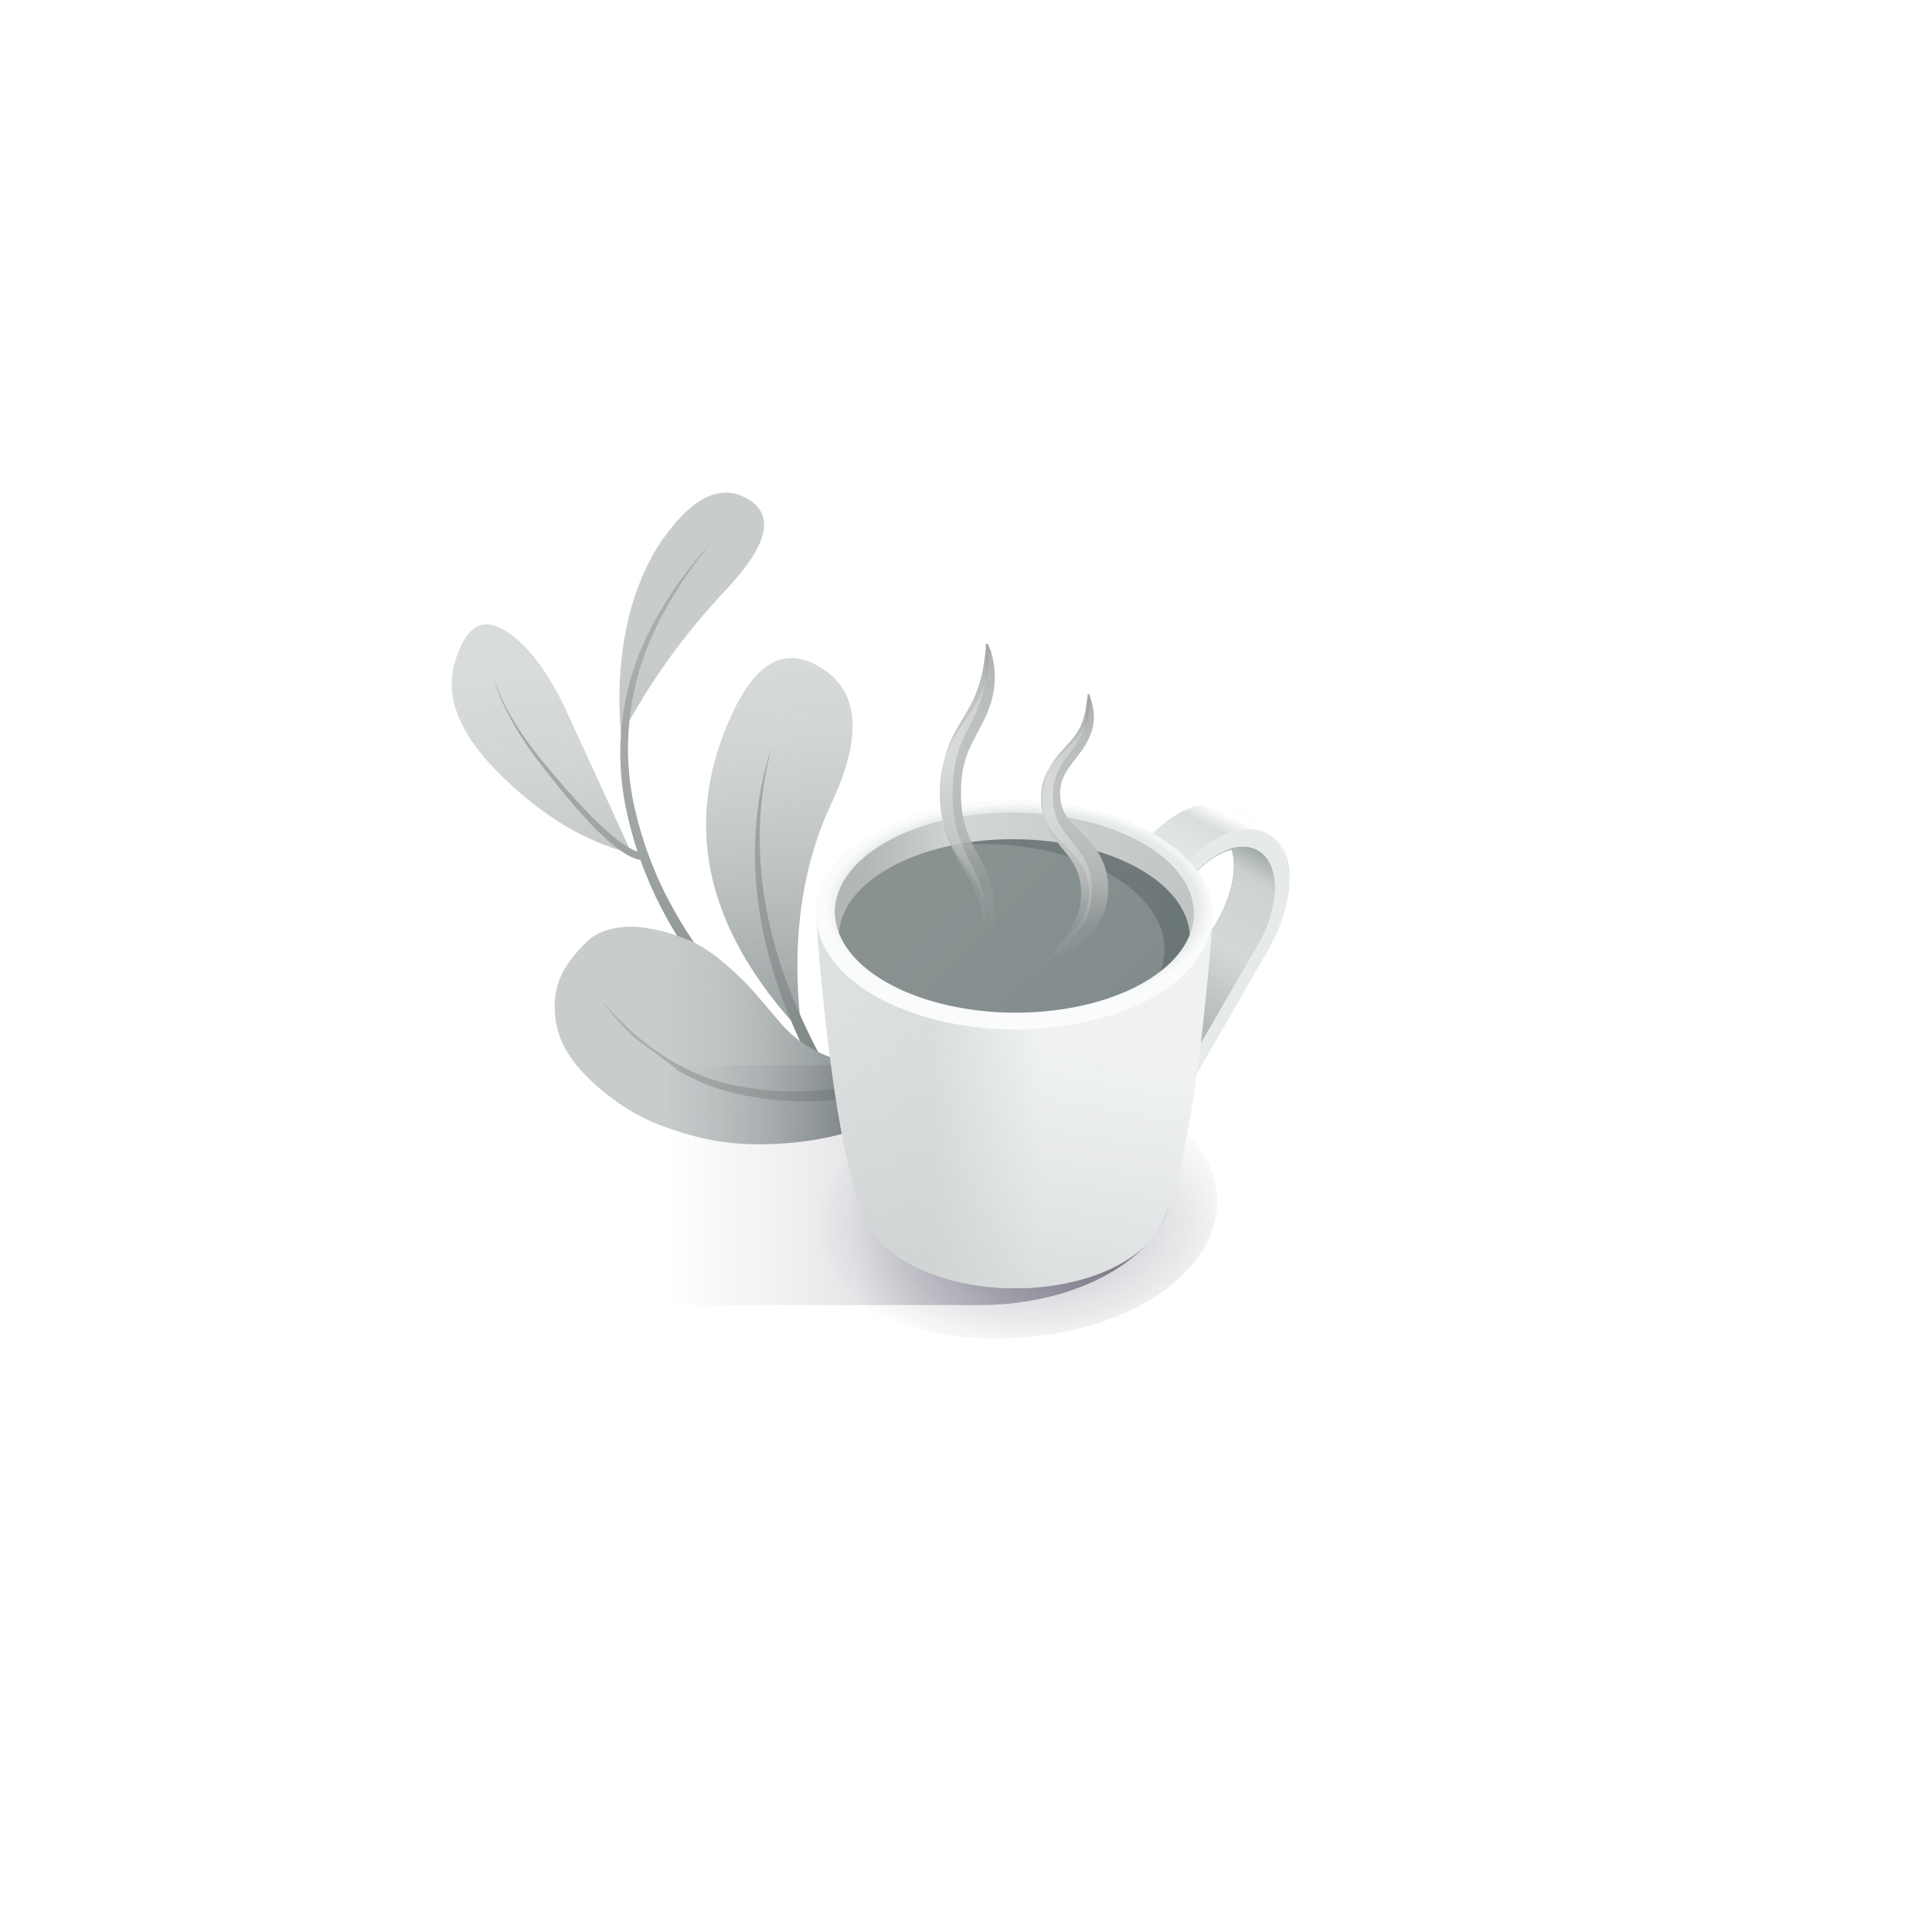 <svg xmlns="http://www.w3.org/2000/svg" xmlns:xlink="http://www.w3.org/1999/xlink" viewBox="0 0 2500 2500"><defs><style>.cls-1{fill:#d9dddc;}.cls-2{fill:#c6cbcb;}.cls-3{fill:#a4a9a8;}.cls-4{fill:url(#Nueva_muestra_de_degradado_73);}.cls-5{fill:url(#Nueva_muestra_de_degradado_73-2);}.cls-6{fill:url(#Degradado_sin_nombre_6);}.cls-7{filter:url(#AI_DesenfoqueGaussiano_4);}.cls-8{fill:url(#linear-gradient);}.cls-9{isolation:isolate;}.cls-10{fill:#e6eae9;}.cls-11{fill:url(#Degradado_sin_nombre_13);}.cls-12{fill:url(#Degradado_sin_nombre_12);}.cls-13{fill:url(#Nueva_muestra_de_degradado_72);}.cls-14{fill:url(#Degradado_sin_nombre_11);}.cls-15{fill:url(#Nueva_muestra_de_degradado_71);}.cls-16{fill:url(#Degradado_sin_nombre_10);}.cls-17{fill:none;}.cls-18{fill:url(#Degradado_sin_nombre_8);}.cls-19{fill:#899191;}.cls-20{fill:url(#Degradado_sin_nombre_2);}.cls-21{fill:url(#linear-gradient-2);}.cls-22{fill:url(#linear-gradient-3);}.cls-23{fill:url(#linear-gradient-4);}.cls-24,.cls-27{opacity:0.49;}.cls-24{fill:url(#linear-gradient-5);}.cls-25{fill:url(#linear-gradient-6);}.cls-26{fill:url(#linear-gradient-7);}.cls-27{fill:url(#linear-gradient-8);}</style><linearGradient id="Nueva_muestra_de_degradado_73" x1="937.1" y1="846.09" x2="1000.71" y2="1421.2" gradientUnits="userSpaceOnUse"><stop offset="0" stop-color="#d9dddc" stop-opacity="0.1"/><stop offset="0.02" stop-color="#c9cdcc" stop-opacity="0.1"/><stop offset="0.15" stop-color="#a4a9a8" stop-opacity="0.1"/><stop offset="0.86" stop-color="#6c7576" stop-opacity="0.6"/></linearGradient><linearGradient id="Nueva_muestra_de_degradado_73-2" x1="864.13" y1="1338.53" x2="1126.51" y2="1349.14" xlink:href="#Nueva_muestra_de_degradado_73"/><radialGradient id="Degradado_sin_nombre_6" cx="-14781.91" cy="-2597.27" r="45.1" gradientTransform="matrix(-4.47, 2.73, 4.39, 2.78, -53333.79, 49158.95)" gradientUnits="userSpaceOnUse"><stop offset="0" stop-color="#0f0b26" stop-opacity="0.3"/><stop offset="1" stop-color="#0f0b26" stop-opacity="0"/></radialGradient><filter id="AI_DesenfoqueGaussiano_4" name="AI_DesenfoqueGaussiano_4"><feGaussianBlur stdDeviation="4"/></filter><linearGradient id="linear-gradient" x1="-7098.47" y1="-6911.68" x2="-6915.92" y2="-6911.68" gradientTransform="matrix(-6.29, 0, 0, 6.78, -43151.92, 48369.96)" gradientUnits="userSpaceOnUse"><stop offset="0" stop-color="#0f0b26" stop-opacity="0.5"/><stop offset="0.34" stop-color="#0f0b26" stop-opacity="0.1"/><stop offset="0.55" stop-color="#0f0b26" stop-opacity="0"/></linearGradient><linearGradient id="Degradado_sin_nombre_13" x1="1624.5" y1="1011.22" x2="1451.61" y2="1359.18" gradientUnits="userSpaceOnUse"><stop offset="0" stop-color="#f5f6f6"/><stop offset="0.05" stop-color="#fbfcfc"/><stop offset="0.14" stop-color="#fff"/><stop offset="0.2" stop-color="#d9dddc"/><stop offset="0.37" stop-color="#e6eae9"/><stop offset="0.57" stop-color="#e6eae9"/><stop offset="0.99" stop-color="#e6eae9"/></linearGradient><linearGradient id="Degradado_sin_nombre_12" x1="1609.65" y1="1093.2" x2="1515.25" y2="1300.45" gradientUnits="userSpaceOnUse"><stop offset="0" stop-color="#011f23" stop-opacity="0.3"/><stop offset="0.21" stop-color="#011f23" stop-opacity="0.1"/><stop offset="0.77" stop-color="#011f23" stop-opacity="0.2"/></linearGradient><linearGradient id="Nueva_muestra_de_degradado_72" x1="1656.85" y1="1061.27" x2="1511.45" y2="1300.68" gradientUnits="userSpaceOnUse"><stop offset="0.12" stop-color="#d9dddc" stop-opacity="0.3"/><stop offset="0.29" stop-color="#e6eae9" stop-opacity="0.7"/><stop offset="0.64" stop-color="#e6eae9" stop-opacity="0.8"/><stop offset="0.99" stop-color="#e6eae9" stop-opacity="0.5"/></linearGradient><radialGradient id="Degradado_sin_nombre_11" cx="1310.76" cy="1175.37" r="257.15" gradientTransform="translate(8.09 539.26) scale(1 0.54)" gradientUnits="userSpaceOnUse"><stop offset="0.9" stop-color="#e6eae9"/><stop offset="0.93" stop-color="#f0f3f2"/><stop offset="0.97" stop-color="#fafbfc"/></radialGradient><linearGradient id="Nueva_muestra_de_degradado_71" x1="1545.45" y1="1429.11" x2="714.28" y2="1431.28" gradientUnits="userSpaceOnUse"><stop offset="0" stop-color="#fff" stop-opacity="0.4"/><stop offset="0.24" stop-color="#fff" stop-opacity="0.4"/><stop offset="0.41" stop-color="#c6cbcb" stop-opacity="0.4"/><stop offset="1" stop-color="#c6cbcb" stop-opacity="0"/></linearGradient><linearGradient id="Degradado_sin_nombre_10" x1="1233.19" y1="1699.1" x2="1295.4" y2="1335.96" gradientUnits="userSpaceOnUse"><stop offset="0.14" stop-color="#c6cbcb" stop-opacity="0.5"/><stop offset="0.5" stop-color="#c6cbcb" stop-opacity="0.26"/><stop offset="0.83" stop-color="#c6cbcb" stop-opacity="0.07"/><stop offset="1" stop-color="#c6cbcb" stop-opacity="0"/></linearGradient><linearGradient id="Degradado_sin_nombre_8" x1="1044.56" y1="1130.43" x2="1710.16" y2="1130.43" gradientUnits="userSpaceOnUse"><stop offset="0.12" stop-color="#d9dddc" stop-opacity="0.3"/><stop offset="0.29" stop-color="#e6eae9" stop-opacity="0.7"/><stop offset="0.64" stop-color="#e6eae9" stop-opacity="0.5"/><stop offset="0.99" stop-color="#e6eae9" stop-opacity="0.3"/></linearGradient><linearGradient id="Degradado_sin_nombre_2" x1="1254.94" y1="1140.08" x2="1501.26" y2="1395.07" gradientUnits="userSpaceOnUse"><stop offset="0" stop-color="#344c4f" stop-opacity="0"/><stop offset="1" stop-color="#344c4f" stop-opacity="0.1"/></linearGradient><linearGradient id="linear-gradient-2" x1="1280.07" y1="1153.4" x2="2175.74" y2="1270.23" gradientUnits="userSpaceOnUse"><stop offset="0.15" stop-color="#525e5f" stop-opacity="0.4"/><stop offset="1" stop-color="#525e5f"/></linearGradient><linearGradient id="linear-gradient-3" x1="1390.61" y1="903.02" x2="1390.61" y2="1221.19" gradientUnits="userSpaceOnUse"><stop offset="0.62" stop-color="#a4a9a8"/><stop offset="0.69" stop-color="#a3a8a7" stop-opacity="0.98"/><stop offset="0.75" stop-color="#9fa5a4" stop-opacity="0.91"/><stop offset="0.8" stop-color="#999f9e" stop-opacity="0.8"/><stop offset="0.86" stop-color="#909797" stop-opacity="0.65"/><stop offset="0.91" stop-color="#858c8d" stop-opacity="0.45"/><stop offset="0.96" stop-color="#788081" stop-opacity="0.21"/><stop offset="1" stop-color="#6c7576" stop-opacity="0"/></linearGradient><linearGradient id="linear-gradient-4" x1="1390.61" y1="1276.27" x2="1390.61" y2="910.24" gradientUnits="userSpaceOnUse"><stop offset="0.07" stop-color="#fff" stop-opacity="0"/><stop offset="0.62" stop-color="#fff" stop-opacity="0.3"/><stop offset="0.73" stop-color="#fff" stop-opacity="0.29"/><stop offset="0.84" stop-color="#fff" stop-opacity="0.24"/><stop offset="0.93" stop-color="#fff" stop-opacity="0.17"/><stop offset="1" stop-color="#fff" stop-opacity="0.1"/></linearGradient><linearGradient id="linear-gradient-5" x1="1380.73" y1="1276.27" x2="1380.73" y2="910.24" gradientUnits="userSpaceOnUse"><stop offset="0.1" stop-color="#fff" stop-opacity="0"/><stop offset="0.61" stop-color="#fff" stop-opacity="0.8"/><stop offset="0.67" stop-color="#fff" stop-opacity="0.79"/><stop offset="0.73" stop-color="#fff" stop-opacity="0.74"/><stop offset="0.79" stop-color="#fff" stop-opacity="0.67"/><stop offset="0.84" stop-color="#fff" stop-opacity="0.56"/><stop offset="0.9" stop-color="#fff" stop-opacity="0.43"/><stop offset="0.95" stop-color="#fff" stop-opacity="0.27"/><stop offset="1" stop-color="#fff" stop-opacity="0.1"/></linearGradient><linearGradient id="linear-gradient-6" x1="1251.77" y1="1209.22" x2="1251.77" y2="832.8" gradientUnits="userSpaceOnUse"><stop offset="0.11" stop-color="#6c7576" stop-opacity="0"/><stop offset="0.37" stop-color="#a4a9a8"/></linearGradient><linearGradient id="linear-gradient-7" x1="1251.77" y1="1209.22" x2="1251.77" y2="843.2" gradientUnits="userSpaceOnUse"><stop offset="0" stop-color="#fff" stop-opacity="0"/><stop offset="0.61" stop-color="#fff" stop-opacity="0.3"/><stop offset="0.72" stop-color="#fff" stop-opacity="0.29"/><stop offset="0.83" stop-color="#fff" stop-opacity="0.24"/><stop offset="0.93" stop-color="#fff" stop-opacity="0.17"/><stop offset="1" stop-color="#fff" stop-opacity="0.1"/></linearGradient><linearGradient id="linear-gradient-8" x1="1246.6" y1="1209.22" x2="1246.6" y2="843.2" gradientUnits="userSpaceOnUse"><stop offset="0" stop-color="#fff" stop-opacity="0"/><stop offset="0.61" stop-color="#fff" stop-opacity="0.8"/><stop offset="0.67" stop-color="#fff" stop-opacity="0.79"/><stop offset="0.73" stop-color="#fff" stop-opacity="0.74"/><stop offset="0.79" stop-color="#fff" stop-opacity="0.67"/><stop offset="0.84" stop-color="#fff" stop-opacity="0.56"/><stop offset="0.9" stop-color="#fff" stop-opacity="0.43"/><stop offset="0.95" stop-color="#fff" stop-opacity="0.27"/><stop offset="1" stop-color="#fff" stop-opacity="0.1"/></linearGradient></defs><g id="Plant"><g id="Plant15-2Color"><path class="cls-1" d="M1066.08,866.38q-68.94-46.68-116.74,53.14-102,213.06,87.95,416.23-21-169.53,38.41-296.12T1066.08,866.38Z"/><path class="cls-2" d="M803.53,952.93q53.7-102.76,135.86-189.76t27.23-118.08Q911.75,614,849.69,709.57,791.82,807.13,803.53,952.93Z"/><path class="cls-1" d="M653.28,815.79q-44.4-27.57-64.7,41.18t61.09,147.64q81.36,78.9,167.56,99.57Q768.8,998,733.21,920.73T653.28,815.79Z"/><path class="cls-3" d="M1239,1491.13l-8.17-4-8.08-4.19-16.17-8.38c-5.36-2.84-10.66-5.79-16-8.68s-10.68-5.75-15.9-8.82l-15.77-9c-2.65-1.48-5.23-3-7.82-4.61l-7.77-4.68c-10.44-6.14-20.57-12.73-30.78-19.19-2.57-1.6-5.06-3.3-7.56-5l-7.52-5c-5-3.37-10-6.69-14.93-10.23l-7.13-5.06c-2.2-7.39-6.48-13.64-10-20.32-2.33-4.11-4.48-8.3-6.7-12.45l-3.31-6.25-3.19-6.31q-12.77-25.22-23.64-51.27c-7.23-17.36-13.81-35-19.5-52.89s-10.55-36-14.53-54.41a506.77,506.77,0,0,1-8.84-55.62,471.18,471.18,0,0,1-2.51-56.37,457,457,0,0,1,4.2-56.46c1.26-9.39,2.89-18.73,4.74-28,.89-4.66,2-9.28,3-13.93s2.27-9.24,3.4-13.86c-1.38,4.55-2.82,9.1-4.16,13.68s-2.6,9.18-3.75,13.8c-2.28,9.26-4.36,18.56-6.07,27.94a458.57,458.57,0,0,0-6.88,56.75,476.36,476.36,0,0,0,.28,57.18,507.46,507.46,0,0,0,7,56.8c6.75,37.59,17.6,74.43,31.34,110.13,6.92,17.84,14.57,35.4,22.82,52.68l3.09,6.49,3.21,6.42c1.08,2.16,2.15,4.32,3.24,6.47-17.49-13.47-34.57-27.44-50.78-42.29a661.44,661.44,0,0,1-95.43-106.29,543.64,543.64,0,0,1-37.07-60.61c-2.7-5.26-5.55-10.45-8-15.85l-3.76-8c-1.25-2.68-2.56-5.33-3.65-8.08l-6.83-16.35-6.16-16.6a507.91,507.91,0,0,1-18.57-68.23,359.91,359.91,0,0,1-5.75-70.23L813,953l.17-4.41.33-4.41.66-8.83,1-8.8.51-4.4c.18-1.46.44-2.92.65-4.38l1.36-8.76c.49-2.92,1.11-5.81,1.65-8.72s1.07-5.83,1.79-8.7a358.33,358.33,0,0,1,22.34-67.66l3.68-8.18c1.32-2.69,2.6-5.4,3.94-8.09,2.7-5.36,5.46-10.69,8.35-16,5.76-10.56,12-20.91,18.42-31.11s13.27-20.21,20.39-30,14.52-19.44,22.16-28.92a579.63,579.63,0,0,0-45.54,57.12q-10.42,15-19.7,30.71c-3.1,5.22-6.08,10.52-9,15.85-1.45,2.67-2.85,5.37-4.27,8.05l-4,8.19A344.5,344.5,0,0,0,813,889.89c-.81,2.92-1.4,5.89-2.06,8.85s-1.34,5.91-1.89,8.88l-1.57,9c-.25,1.49-.54,3-.76,4.47l-.6,4.5-1.21,9-.85,9-.43,4.52-.26,4.52-.5,9.06a353.29,353.29,0,0,0,.61,36.24l.3,4.53.16,2.26.24,2.25.95,9c.27,3,.79,6,1.21,9s.83,6,1.35,9a519.35,519.35,0,0,0,17.34,68,60.17,60.17,0,0,1-8.42-3.62,123.23,123.23,0,0,1-16.15-10.43A314.3,314.3,0,0,1,771,1062.05c-9.38-9.19-18.43-18.73-27.27-28.47s-17.49-19.67-26-29.72-16.93-20.18-25-30.52-15.67-21-22.73-32.05c-14.09-22-26-45.58-33.34-70.67,6.55,25.3,17.72,49.34,31.18,71.92,6.74,11.3,14.07,22.27,21.83,33s15.91,21,24.09,31.4,16.54,20.57,25.13,30.63,17.39,20,26.61,29.58a319.25,319.25,0,0,0,29.4,27.42,132.78,132.78,0,0,0,17,11.74,70.44,70.44,0,0,0,9.85,4.56,37.84,37.84,0,0,0,7,1.79l3,8.44,6.75,16.82c1.07,2.83,2.37,5.56,3.61,8.32l3.73,8.27c2.39,5.56,5.23,10.91,7.92,16.33a554.41,554.41,0,0,0,37.05,62.56,645.33,645.33,0,0,0,44.91,57.49L948,1304.45l12.68,13.2,3.18,3.29,3.27,3.2,6.56,6.39,6.56,6.39,6.74,6.2c17.86,16.68,36.74,32.29,56.07,47.31l14.6,11.15,14.89,10.77c4.92,3.65,10,7.07,15.06,10.54l7.59,5.19c2.53,1.73,5,3.49,7.64,5.13,10.3,6.66,20.52,13.44,31,19.77l7.84,4.83c2.61,1.61,5.22,3.22,7.89,4.75l15.91,9.29c5.28,3.13,10.69,6,16.06,9s10.74,6,16.15,8.88l16.33,8.57,8.16,4.29,8.25,4.12c43.93,22.13,88.93,42.23,134.67,60.53l7.35-16.8C1327.15,1532.36,1282.5,1512.75,1239,1491.13Z"/><path class="cls-4" d="M1239,1491.13l-8.17-4-8.08-4.19-16.17-8.38c-5.36-2.84-10.66-5.79-16-8.68s-10.68-5.75-15.9-8.82l-15.77-9c-2.65-1.48-5.23-3-7.82-4.61l-7.77-4.68c-10.44-6.14-20.57-12.73-30.78-19.19-2.57-1.6-5.06-3.3-7.56-5l-7.52-5c-5-3.37-10-6.69-14.93-10.23l-7.13-5.06c-2.2-7.39-6.48-13.64-10-20.32-2.33-4.11-4.48-8.3-6.7-12.45l-3.31-6.25-3.19-6.31q-9.2-18.17-17.43-36.79-14.24-154.78,41-272.47,59.38-126.53-9.62-173.25T949.34,919.52q-98.24,205.21,74.36,401.25,7.26,17.3,15.36,34.23l3.09,6.49,3.21,6.42c1.08,2.16,2.15,4.32,3.24,6.47-17.49-13.47-34.57-27.44-50.78-42.29a661.44,661.44,0,0,1-95.43-106.29,543.64,543.64,0,0,1-37.07-60.61c-2.7-5.26-5.55-10.45-8-15.85l-3.76-8c-1.25-2.68-2.56-5.33-3.65-8.08l-6.83-16.35-6.16-16.6a507.91,507.91,0,0,1-18.57-68.23,359.91,359.91,0,0,1-5.75-70.23L813,953l.17-4.41.33-4.41.66-8.83.28-2.43a849.56,849.56,0,0,1,125-169.73q82.14-87,27.23-118.08T849.69,709.57Q792,806.77,803.45,951.89l0,.72-.5,9.06a353.29,353.29,0,0,0,.61,36.24l.3,4.53.16,2.26.24,2.25.95,9c.27,3,.79,6,1.21,9s.83,6,1.35,9a519.35,519.35,0,0,0,17.34,68,60.17,60.17,0,0,1-8.42-3.62c-.94-.49-1.87-1-2.8-1.55q-46.29-101.43-80.64-176-35.52-77.31-79.93-104.94T588.58,857q-20.28,68.73,61.09,147.64,74.42,72.17,152.86,95.61c3,2.13,6.15,4.16,9.44,6a70.44,70.44,0,0,0,9.85,4.56,37.84,37.84,0,0,0,7,1.79l3,8.44,6.75,16.82c1.07,2.83,2.37,5.56,3.61,8.32l3.73,8.27c2.39,5.56,5.23,10.91,7.92,16.33a554.41,554.41,0,0,0,37.05,62.56,645.33,645.33,0,0,0,44.91,57.49L948,1304.45l12.68,13.2,3.18,3.29,3.27,3.2,6.56,6.39,6.56,6.39,6.74,6.2c17.86,16.68,36.74,32.29,56.07,47.31l14.6,11.15,14.89,10.77c4.92,3.65,10,7.07,15.06,10.54l7.59,5.19c2.53,1.73,5,3.49,7.64,5.13,10.3,6.66,20.52,13.44,31,19.77l7.84,4.83c2.61,1.61,5.22,3.22,7.89,4.75l15.91,9.29c5.28,3.13,10.69,6,16.06,9s10.74,6,16.15,8.88l16.33,8.57,8.16,4.29,8.25,4.12c43.93,22.13,88.93,42.23,134.67,60.53l7.35-16.8C1327.15,1532.36,1282.5,1512.75,1239,1491.13Z"/><path class="cls-2" d="M876.34,1210.9c-12.12-4.83-28.92-8.14-39.6-10-28-5-60.43.29-78.59,18.73-25.32,25.69-40.83,48.64-40.4,84.32.46,38,17.52,66.66,48.5,95.85,21.48,20.24,52.69,42.76,87.5,56,36.23,13.74,76.4,24.26,120.64,24.76,47.7.54,99.13-5.19,147-23.88,52.37-20.44,97.57-52.94,138.11-91.76-45.92,11.68-112,20.43-154.4,11.85s-72.25-27-93.47-51c-22.44-25.44-34.5-42.35-53.77-60.64s-31.85-29.35-51.58-41.1C895,1217.21,886.58,1215,876.34,1210.9Z"/><path id="Layer1_7_1_STROKES" data-name="Layer1 7 1 STROKES" class="cls-3" d="M779.17,1295.34c6.33,7.36,13.12,14.88,20.08,22s14.53,14.44,22.08,20.88a344.14,344.14,0,0,0,48.85,35.15,269.39,269.39,0,0,0,51.69,23.53c17.63,5.76,33.25,8.74,51.31,11.36a388.06,388.06,0,0,0,108.34.52c18.3-2.45,37.88-7.29,55.94-12.86,4.51-1.39,9.47-3.08,14.09-4.69s9.29-3.3,14.1-4.82c9.61-3,19.29-6.6,29.09-9.22,1.19,2.83,2.37,5.65,3.55,8.49a156.17,156.17,0,0,1-13.66,8c-4.64,2.47-9.39,4.94-14.16,7s-9.51,3.78-14.4,5.39-9.91,3.2-14.78,4.66c-19.48,5.87-38.52,9.36-58.91,12.17-3.82.53-10,1-14.22,1.38s-10.37.68-14.09.78c-9.91.27-19.22.4-28.54-.08a404.9,404.9,0,0,1-54.76-6.15c-18.12-3.41-34.65-7.44-52.19-13.88s-35.55-16-51.39-25.82c35.24,22.77-42-32.39-49.35-39.37-1.08-1-15.89-16-20.31-21.52S783.79,1302,779.17,1295.34Z"/><path class="cls-5" d="M1105.1,1376.69c-42.43-8.59-72.25-27-93.47-51-22.44-25.44-34.5-42.35-53.77-60.64s-31.85-29.35-51.58-41.1c-11.28-6.71-19.7-9-29.94-13-12.12-4.83-28.92-8.14-39.6-10-28-5-60.43.29-78.59,18.73-25.32,25.69-40.83,48.64-40.4,84.32.46,38,17.52,66.66,48.5,95.85,21.48,20.24,52.69,42.76,87.5,56,36.23,13.74,76.4,24.26,120.64,24.76,47.7.54,99.13-5.19,147-23.88,52.37-20.44,97.57-52.94,138.11-91.76C1213.58,1376.52,1147.53,1385.27,1105.1,1376.69Z"/></g></g><g id="CoffeeCup"><g id="Coffe_cup" data-name="Coffe cup"><ellipse class="cls-6" cx="1292.4" cy="1556.16" rx="282.64" ry="175.72" transform="translate(-11.42 9.56) rotate(-0.42)"/><g class="cls-7"><path class="cls-8" d="M367.65,1533.55c-.47,85.73,110.56,155.22,248,155.16l651.13.06a398.42,398.42,0,0,0,44-2.44c4.1-.45,8.15-1,12.14-1.58s8-1.19,11.93-1.93,7.83-1.41,11.72-2.26,7.67-1.64,11.4-2.6c7.09-1.7,14-3.68,20.76-5.77,2.2-.74,4.46-1.42,6.67-2.15,3.52-1.25,7-2.49,10.46-3.8s6.78-2.6,10.09-4c6.62-2.78,13-5.78,19.18-8.94,3.1-1.59,6.09-3.17,9.09-4.87s5.83-3.4,8.67-5.15,5.57-3.57,8.25-5.38,5.31-3.73,7.83-5.66a173.8,173.8,0,0,0,14.4-11.94c2.26-2,4.41-4.13,6.51-6.28s4.1-4.3,6-6.5c.94-1.08,1.89-2.21,2.78-3.29a129.37,129.37,0,0,0,9.36-12.73c1-1.53,1.94-3,2.89-4.58l2-3.57c1.32-2.43,2.53-4.86,3.68-7.3s2.16-4.92,3.1-7.47,1.79-5,2.53-7.58c.36-1.25.73-2.55,1-3.79.63-2.6,1.15-5.21,1.63-7.81a105.36,105.36,0,0,0,1.36-15.84c.42-85.74-110.61-155.23-248-155.23H617.26c-2.16,0-4.31.06-6.42.06q-12.84.25-25.27,1.19c-6.25.51-12.4,1.13-18.5,1.92s-12,1.7-18,2.72c-9.25,1.64-18.29,3.62-27.11,5.88-2.42.63-4.84,1.31-7.2,1.93-7.36,2.09-14.51,4.36-21.5,6.85q-5.19,1.86-10.24,3.9a270.11,270.11,0,0,0-42,21c-16.92,10.53-31.42,22.58-43,35.77-1.95,2.2-3.79,4.47-5.58,6.73s-3.41,4.53-5,6.85a116.52,116.52,0,0,0-10.19,17.94,104.28,104.28,0,0,0-7.57,22.75,93.87,93.87,0,0,0-2,15.73C367.7,1530.89,367.65,1532.19,367.65,1533.55Z"/></g><g id="asa"><g class="cls-9"><path class="cls-3" d="M1523.06,1161.59l-98,169.8-.53-.29,98-169.8Z"/><path class="cls-3" d="M1627.71,1100.57c-7.75-4.42-16.92-5.83-26.9-4.29l-.53-.3-.57-.32-5.77-3.35a32,32,0,0,1,5.74,4.16h0a32,32,0,0,0-5.74-4.16,27.73,27.73,0,0,1-5.43-4,9,9,0,0,1,.91,1.19c.27.4.61,1,.84,1.38a35.85,35.85,0,0,1,2.23,4.58c.26.73.6,1.6.9,2.44a82,82,0,0,0-18.34,8c-19.86,11.46-38.53,31.16-52.52,55.4l.53.29c2.78-4.82,5.56-9.17,8.75-13.69,4.08-5.78,7.47-9.87,9.68-12.44a140,140,0,0,1,21.37-20.33,106.7,106.7,0,0,1,11.22-7.49c1.88-1.08,3.76-2.08,5.59-3,3.14-1.53,5.46-2.42,5.56-2.45,1.23-.47,3.52-1.34,5.25-1.82,1-.28,2.27-.6,3.42-.88.68,2.61,1.49,6.08,1.92,8.72a80.36,80.36,0,0,1,.84,12,106.92,106.92,0,0,1-.81,12.85,128.59,128.59,0,0,1-2.5,13.81,146.86,146.86,0,0,1-4.2,14.44c-1.57,4.5-3.93,10.42-5.92,14.75-1,2.25-2.47,5.22-3.61,7.42s-2.82,5.17-4,7.39l.76.46-.76-.46-98,169.8c-2.78,4.82-5.56,9.17-8.75,13.69-4.28,6.08-7.66,10.06-9.67,12.43a148.08,148.08,0,0,1-10.41,11,131.14,131.14,0,0,1-11,9.35,107,107,0,0,1-11.23,7.49c-1.87,1.09-3.75,2.09-5.58,3-3.14,1.53-5.46,2.41-5.56,2.45-1.14.43-3.52,1.33-5.25,1.81-1,.29-2.29.61-3.44.89-.31-1-.62-2.14-.85-3-.4-1.52-.78-3.73-1-5.31,0-.27-.42-2.68-.65-5.9-.15-2-.23-4.15-.23-6.25a102.27,102.27,0,0,1,.84-13.4,125.16,125.16,0,0,1,2.59-14.08,143.89,143.89,0,0,1,4.28-14.46c1.12-3.19,3-8.17,5.91-14.57,1.13-2.45,2.33-4.88,3.55-7.24s1.26-2.42,3.93-7.18l-.53-.29c-14,24.23-21.67,50.19-21.61,73a81.53,81.53,0,0,0,2.17,19.09c-.63.12-1.34.23-1.91.32a29.72,29.72,0,0,1-8.8.17,19.17,19.17,0,0,1,2.49.91,36.73,36.73,0,0,1,3.55,1.78l.51.3,5.77,3.35.61.37c3.69,9.66,9.63,17,17.56,21.56,14.09,8,32.81,6.13,52.67-5.33s38.53-31.16,52.52-55.4l98-169.8C1657,1171.34,1656.81,1117.16,1627.71,1100.57Z"/><path class="cls-10" d="M1640.4,1078.59c36.14,20.57,36.33,88,.43,150.12l-98,169.8c-17.4,30.14-40.54,54.55-65.23,68.81s-47.9,16.6-65.41,6.63-27.19-31.08-27.28-59.45,9.45-60.55,26.85-90.68l98-169.8c17.4-30.14,40.55-54.56,65.24-68.82S1622.88,1068.61,1640.4,1078.59Zm-12.35,142.84c28.92-50.09,28.76-104.27-.34-120.86-14.09-8-32.81-6.13-52.66,5.33s-38.53,31.16-52.52,55.4l-98,169.8c-14,24.23-21.67,50.19-21.61,73s7.87,39.82,21.95,47.85,32.81,6.13,52.67-5.33,38.53-31.16,52.52-55.4l98-169.8"/><path class="cls-11" d="M1668.32,1127.47c-.32-2.92-.62-6.83-1.18-9.72a132.72,132.72,0,0,0-3.28-13.32,83.29,83.29,0,0,0-4-9.81,75.44,75.44,0,0,0-4.34-7.69,71.66,71.66,0,0,0-4.71-6.5c-.8-.94-1.82-2.24-2.66-3.14s-2-2.17-2.87-3.07-2-2-3-2.86c-1.51-1.37-3.55-3.17-5.13-4.45s-3.93-3-5.65-4.28-4.26-2.86-6.11-4.05c-1-.6-2.25-1.34-3.22-1.92.8.46,1.58.94,2.34,1.42-.76-.48-1.54-1-2.34-1.42l-5.77-3.35-.54-.32c-1.55-.86-3.62-2-5.21-2.8s-4.07-2-5.84-2.75c-2.62-1.18-6.83-2.78-9.17-3.52-1.77-.57-4.14-1.27-5.93-1.75-1.17-.32-2.74-.69-3.92-.92-1.87-.36-4.37-.8-6.26-1-1.66-.22-3.88-.39-5.54-.5a73.47,73.47,0,0,0-8,0c-1.24.1-2.9.18-4.14.34-2.16.28-5,.7-7.18,1.13-3.69.74-7.35,1.83-7.92,2-2.25.73-5.22,1.78-7.44,2.61-1.18.44-2.73,1.11-3.89,1.63s-2.72,1.21-3.86,1.79c-2.3,1.18-5.35,2.8-7.61,4.06-.38.21-4.88,2.85-7.66,4.77-2.25,1.55-5.22,3.67-7.42,5.29-1.13.83-2.59,2-3.68,2.88-5.85,4.71-10.66,9.34-10.7,9.39-2.09,2-4.84,4.79-6.87,6.88-1,1.06-2.36,2.53-3.35,3.63-1.24,1.37-5,5.56-9.67,11.55-1.89,2.42-4.33,5.72-6.1,8.23-.9,1.27-2.08,3-2.94,4.27s-2,3.06-2.86,4.36h0c-1.77,2.63-3.86,6.29-5.48,9-3,5.07-6.86,11.88-9.8,17s-6.86,11.88-9.8,17l-9.81,17c-3.24,4.91-6.86,11.88-9.8,17l-58.82,101.88a223.62,223.62,0,0,0-13.7,28c-.71,1.74-2.86,7-5.16,14.13-.45,1.41-1.05,3.29-1.46,4.71-.79,2.8-1.8,6.54-2.51,9.36,0,.07-1.62,6.57-2.76,14-.21,1.38-.49,3.23-.64,4.62-.3,2.71-.64,6.33-.85,9-.27,3.55-.28,8.85-.27,9.05,0,2.57.18,6,.32,8.57.08,1.28.26,3,.4,4.28s.35,3,.57,4.27c.41,2.32,1,5.4,1.51,7.69.74,3.32,2.2,7.64,2.44,8.31.74,2,1.83,4.71,2.7,6.69.58,1.31,1.47,3,2.12,4.26.48.93,1.17,2.13,1.72,3,.89,1.44,2.13,3.33,3.09,4.73.74,1.08,1.8,2.48,2.62,3.49,1.21,1.48,2.86,3.41,4.15,4.81.78.84,1.84,1.94,2.66,2.73,1.34,1.29,3.16,3,4.56,4.21s3.48,2.89,5,4.08c1.21.94,2.88,2.12,4.13,3,1.63,1.16,3.88,2.57,5.56,3.64.86.54,2,1.21,2.91,1.73h0l5.77,3.35.53.3c1.55.87,3.63,2,5.22,2.81s4.07,2,5.84,2.76c2.82,1.27,7.32,2.93,9.17,3.52s4.14,1.26,5.93,1.75c1.17.31,2.73.68,3.92.91,1.87.36,4.37.81,6.26,1.05,1.65.22,3.87.39,5.54.51a77.38,77.38,0,0,0,8,0c1.25-.09,2.91-.18,4.14-.34,2.16-.28,5-.7,7.18-1.13,3.7-.74,7.36-1.83,7.92-2,2.25-.73,5.23-1.78,7.44-2.61,1.19-.44,2.74-1.11,3.9-1.63s2.72-1.21,3.86-1.8c2.3-1.17,5.34-2.79,7.6-4,.19-.1,4.78-2.78,7.66-4.77,2.26-1.55,5.23-3.67,7.43-5.29,1.13-.83,2.59-2,3.68-2.88,5.85-4.71,10.66-9.34,10.7-9.39,2.09-2,4.83-4.79,6.87-6.88,1-1.06,2.36-2.53,3.35-3.63,1.24-1.37,5-5.56,9.67-11.54,1.89-2.43,4.33-5.72,6.1-8.24.9-1.27,2.07-3,2.94-4.26s2-3.07,2.86-4.37c1.76-2.62,3.86-6.28,5.47-9l-.13-.07-.3-.17.3.17.13.07,9.81-17,9.8-17,9.8-17,9.81-17,9.8-17,9.8-17,9.81-17,9.8-17,9.8-17,9.81-17h0c6.06-10.5,9.82-19,9.85-19.09,1.23-2.86,3-6.62,4.1-9.54s2.55-6.63,3.54-9.51,2.25-6.61,3-9.5,1.79-6.5,2.45-9.32,1.35-6.52,1.93-9.32,1.06-6.54,1.39-9.36c.61-5.09.89-11.94,1-17.06A72.51,72.51,0,0,0,1668.32,1127.47Zm-27.49,101.24h0l-98,169.8h0c-17.4,30.14-40.54,54.55-65.23,68.81s-47.9,16.6-65.41,6.63-27.19-31.08-27.28-59.45,9.45-60.55,26.85-90.68l98-169.8c17.4-30.14,40.55-54.56,65.24-68.82s47.89-16.59,65.41-6.61h0C1676.54,1099.16,1676.73,1166.55,1640.83,1228.71Z"/></g></g><path class="cls-12" d="M1649.64,1148.44c0-.71,0-1.41,0-2.11,0-1.29-.09-2.56-.17-3.82,0-.7-.1-1.39-.17-2.07-.23-2.6-.58-5.11-1-7.55-.11-.6-.24-1.21-.37-1.8a58.94,58.94,0,0,0-3.75-11.68c-.59-1.31-1.22-2.57-1.89-3.79l-.69-1.2c-.35-.58-.71-1.15-1.07-1.71-.74-1.12-1.53-2.21-2.36-3.24-.43-.53-.87-1-1.33-1.55s-1.07-1.17-1.64-1.73a35.8,35.8,0,0,0-7.42-5.62h0c-.46-.26-.93-.51-1.4-.75l-.45-.23-1-.47-.53-.23-.95-.41-.55-.21-1-.36-.55-.19-1-.32-.52-.16-1.08-.29-.47-.12c-.4-.1-.81-.19-1.21-.27l-.37-.08-1.43-.26-.17,0a43.2,43.2,0,0,0-8.72-.46h0c-.59,0-1.19.06-1.79.11h0c-.59,0-1.19.1-1.79.17h0c-.61.07-1.22.16-1.84.25a60.16,60.16,0,0,0-7.42,1.64c-.72.21-1.45.43-2.18.67l-.23.08c-.62.2-1.23.41-1.85.63l-.51.18-1.67.64-.49.19c-.7.28-1.39.57-2.09.87h0c-.72.32-1.44.64-2.16,1l-.52.25-1.61.79-.69.35c-.51.26-1,.52-1.52.8l-.65.34-2.14,1.2h0a117.17,117.17,0,0,0-14.62,10.08l-1.78,1.46a144.29,144.29,0,0,0-13.72,13.15c-.55.59-1.1,1.2-1.64,1.81a168.58,168.58,0,0,0-13,16.63q-1.42,2.06-2.79,4.17c-.6.92-1.19,1.84-1.77,2.78q-1.63,2.63-3.19,5.32l.53.29c2.78-4.82,5.56-9.17,8.75-13.69,4.08-5.78,7.47-9.87,9.68-12.44a140,140,0,0,1,21.37-20.33,106.7,106.7,0,0,1,11.22-7.49c1.88-1.08,3.76-2.08,5.59-3,3.14-1.53,5.46-2.42,5.56-2.45,1.23-.47,3.52-1.34,5.25-1.82,1-.28,2.27-.6,3.42-.88.68,2.61,1.49,6.08,1.92,8.72a80.36,80.36,0,0,1,.84,12,106.92,106.92,0,0,1-.81,12.85,128.59,128.59,0,0,1-2.5,13.81,146.86,146.86,0,0,1-4.2,14.44c-1.57,4.5-3.93,10.42-5.92,14.75-1,2.25-2.47,5.22-3.61,7.42s-2.82,5.17-4,7.39l.76.46-.76-.46-98,169.8c-2.78,4.82-5.56,9.17-8.75,13.69-4.28,6.08-7.66,10.06-9.67,12.43a148.08,148.08,0,0,1-10.41,11,131.14,131.14,0,0,1-11,9.35,107,107,0,0,1-11.23,7.49c-1.87,1.09-3.75,2.09-5.58,3-3.14,1.53-5.46,2.41-5.56,2.45-1.14.43-3.52,1.33-5.25,1.81-1,.29-2.29.61-3.44.89-.31-1-.62-2.14-.85-3-.4-1.52-.78-3.73-1-5.31,0-.27-.42-2.68-.65-5.9-.15-2-.23-4.15-.23-6.25a102.27,102.27,0,0,1,.84-13.4,125.16,125.16,0,0,1,2.59-14.08,143.89,143.89,0,0,1,4.28-14.46c1.12-3.19,3-8.17,5.91-14.57,1.13-2.45,2.33-4.88,3.55-7.24s1.26-2.42,3.93-7.18l-.53-.29c-14,24.23-21.67,50.19-21.61,73,0,.8,0,1.59,0,2.38,0,.23,0,.46,0,.69,0,.57,0,1.13.08,1.69,0,.24,0,.48,0,.73,0,.57.07,1.13.12,1.7,0,.19,0,.39,0,.59.06.71.13,1.41.2,2.11,0,0,0,.07,0,.11.18,1.57.4,3.1.66,4.6a.69.69,0,0,1,0,.13c.13.7.26,1.39.4,2.08a.85.85,0,0,1,0,.17c.15.71.31,1.42.48,2.11h0a58.79,58.79,0,0,0,2.22,7.2h0c.22.59.46,1.17.7,1.74,0,.11.1.22.14.33.19.44.39.88.59,1.31l.24.51.54,1.09c.09.19.19.37.29.56s.35.67.54,1l.31.57.57.94.33.55c.2.31.4.62.61.93l.33.5c.22.33.46.65.69,1l.29.4c.67.9,1.37,1.76,2.1,2.59.1.11.21.22.31.34.26.29.53.58.8.86l.42.42.74.73.47.43c.25.23.49.45.74.66s.33.29.5.43l.76.62.51.4.8.59.51.37.91.6.44.29q.67.44,1.38.84a36.81,36.81,0,0,0,4.09,2c.93.38,1.88.73,2.84,1s2,.58,3,.81a40.77,40.77,0,0,0,7.74,1c.54,0,1.07,0,1.61,0a49.91,49.91,0,0,0,8.32-.71,65.4,65.4,0,0,0,12.29-3.37,87.81,87.81,0,0,0,12.83-6.15c1.86-1.08,3.71-2.22,5.55-3.44q1.83-1.21,3.66-2.52,3.63-2.62,7.18-5.58l1.77-1.51A157.43,157.43,0,0,0,1519.8,1407l.84-1.16c.68-1,1.37-1.95,2-2.93,2.56-3.76,5-7.66,7.34-11.68q49-84.9,98-169.8a172.26,172.26,0,0,0,15.31-34.62c.15-.48.3-1,.44-1.43.34-1.11.65-2.2,1-3.3.12-.42.23-.84.34-1.26.31-1.15.6-2.29.88-3.43a135,135,0,0,0,2.66-14.05l.27-2.19A109.37,109.37,0,0,0,1649.64,1148.44Z"/><path class="cls-13" d="M1649.64,1148.44c0-.71,0-1.41,0-2.11,0-1.29-.09-2.56-.17-3.82,0-.7-.1-1.39-.17-2.07-.23-2.6-.58-5.11-1-7.55-.11-.6-.24-1.21-.37-1.8a58.94,58.94,0,0,0-3.75-11.68c-.59-1.31-1.22-2.57-1.89-3.79l-.69-1.2c-.35-.58-.71-1.15-1.07-1.71-.74-1.12-1.53-2.21-2.36-3.24-.43-.53-.87-1-1.33-1.55s-1.07-1.17-1.64-1.73a35.8,35.8,0,0,0-7.42-5.62h0c-.46-.26-.93-.51-1.4-.75l-.45-.23-1-.47-.53-.23-.95-.41-.55-.21-1-.36-.55-.19-1-.32-.52-.16-1.08-.29-.47-.12c-.4-.1-.81-.19-1.21-.27l-.37-.08-1.43-.26-.17,0a43.2,43.2,0,0,0-8.72-.46h0c-.59,0-1.19.06-1.79.11h0c-.59,0-1.19.1-1.79.17h0c-.61.07-1.22.16-1.84.25a60.16,60.16,0,0,0-7.42,1.64c-.72.21-1.45.43-2.18.67l-.23.08c-.62.2-1.23.41-1.85.63l-.51.18-1.67.64-.49.19c-.7.28-1.39.57-2.09.87h0c-.72.32-1.44.64-2.16,1l-.52.25-1.61.79-.69.35c-.51.26-1,.52-1.52.8l-.65.34-2.14,1.2h0a117.17,117.17,0,0,0-14.62,10.08l-1.78,1.46a144.29,144.29,0,0,0-13.72,13.15c-.55.59-1.1,1.2-1.64,1.81a168.58,168.58,0,0,0-13,16.63q-1.42,2.06-2.79,4.17c-.6.92-1.19,1.84-1.77,2.78q-1.63,2.63-3.19,5.32l.53.29c2.78-4.82,5.56-9.17,8.75-13.69,4.08-5.78,7.47-9.87,9.68-12.44a140,140,0,0,1,21.37-20.33,106.7,106.7,0,0,1,11.22-7.49c1.88-1.08,3.76-2.08,5.59-3,3.14-1.53,5.46-2.42,5.56-2.45,1.23-.47,3.52-1.34,5.25-1.82,1-.28,2.27-.6,3.42-.88.68,2.61,1.49,6.08,1.92,8.72a80.36,80.36,0,0,1,.84,12,106.92,106.92,0,0,1-.81,12.85,128.59,128.59,0,0,1-2.5,13.81,146.86,146.86,0,0,1-4.2,14.44c-1.57,4.5-3.93,10.42-5.92,14.75-1,2.25-2.47,5.22-3.61,7.42s-2.82,5.17-4,7.39l.76.46-.76-.46-98,169.8c-2.78,4.82-5.56,9.17-8.75,13.69-4.28,6.08-7.66,10.06-9.67,12.43a148.08,148.08,0,0,1-10.41,11,131.14,131.14,0,0,1-11,9.35,107,107,0,0,1-11.23,7.49c-1.87,1.09-3.75,2.09-5.58,3-3.14,1.53-5.46,2.41-5.56,2.45-1.14.43-3.52,1.33-5.25,1.81-1,.29-2.29.61-3.44.89-.31-1-.62-2.14-.85-3-.4-1.52-.78-3.73-1-5.31,0-.27-.42-2.68-.65-5.9-.15-2-.23-4.15-.23-6.25a102.27,102.27,0,0,1,.84-13.4,125.16,125.16,0,0,1,2.59-14.08,143.89,143.89,0,0,1,4.28-14.46c1.12-3.19,3-8.17,5.91-14.57,1.13-2.45,2.33-4.88,3.55-7.24s1.26-2.42,3.93-7.18l-.53-.29c-14,24.23-21.67,50.19-21.61,73,0,.8,0,1.59,0,2.38,0,.23,0,.46,0,.69,0,.57,0,1.13.08,1.69,0,.24,0,.48,0,.73,0,.57.07,1.13.12,1.7,0,.19,0,.39,0,.59.06.71.13,1.41.2,2.11,0,0,0,.07,0,.11.18,1.57.4,3.1.66,4.6a.69.69,0,0,1,0,.13c.13.7.26,1.39.4,2.08a.85.85,0,0,1,0,.17c.15.71.31,1.42.48,2.11h0a58.79,58.79,0,0,0,2.22,7.2h0c.22.59.46,1.17.7,1.74,0,.11.1.22.14.33.19.44.39.88.59,1.31l.24.51.54,1.09c.09.19.19.37.29.56s.35.67.54,1l.31.57.57.94.33.55c.2.31.4.62.61.93l.33.5c.22.33.46.65.69,1l.29.4c.67.9,1.37,1.76,2.1,2.59.1.11.21.22.31.34.26.29.53.58.8.86l.42.42.74.73.47.43c.25.23.49.45.74.66s.33.29.5.43l.76.62.51.4.8.59.51.37.91.6.44.29q.67.44,1.38.84a36.81,36.81,0,0,0,4.09,2c.93.38,1.88.73,2.84,1s2,.58,3,.81a40.77,40.77,0,0,0,7.74,1c.54,0,1.07,0,1.61,0a49.91,49.91,0,0,0,8.32-.71,65.4,65.4,0,0,0,12.29-3.37,87.81,87.81,0,0,0,12.83-6.15c1.86-1.08,3.71-2.22,5.55-3.44q1.83-1.21,3.66-2.52,3.63-2.62,7.18-5.58l1.77-1.51A157.43,157.43,0,0,0,1519.8,1407l.84-1.16c.68-1,1.37-1.95,2-2.93,2.56-3.76,5-7.66,7.34-11.68q49-84.9,98-169.8a172.26,172.26,0,0,0,15.31-34.62c.15-.48.3-1,.44-1.43.34-1.11.65-2.2,1-3.3.12-.42.23-.84.34-1.26.31-1.15.6-2.29.88-3.43a135,135,0,0,0,2.66-14.05l.27-2.19A109.37,109.37,0,0,0,1649.64,1148.44Z"/><path class="cls-10" d="M1560.24,1146.2c-37.18-79.11-178.18-126.3-314.92-105.41-115,17.56-190.35,77.66-189.34,143.37,0,0,0,.06,0,.1v.19c0,.16,0,.36,0,.61s0,.66.07,1.09c0,.15,0,.31,0,.48,0,.34,0,.71.08,1.12.09,1.42.22,3.23.37,5.39v0a94,94,0,0,0,8.43,28.68c12.34,26.26,36.11,49,67.37,66.89l0,0c62.92,36,156.17,52.45,247.52,38.5,44.35-6.78,82.8-19.88,113.26-37.19,44.44-25.26,71.84-59.5,75.63-96.11v-.09c.16-2.1.28-3.9.39-5.35a1,1,0,0,1,0-.18A90.52,90.52,0,0,0,1560.24,1146.2Zm-20.58,63c-17.73,45.64-79.48,84.12-166.07,96.87-123.73,18.21-251.3-23-284.95-92.1-1.11-2.29-2.1-4.56-3-6.85-25.79-66.85,46.44-133.58,166.07-151.2,123.72-18.21,251.29,23,285,92.1C1546.77,1168.77,1547.26,1189.65,1539.66,1209.22Z"/><path class="cls-14" d="M1560.24,1146.2c-37.18-79.11-178.18-126.3-314.92-105.41-115,17.56-190.35,77.66-189.34,143.37,0,0,0,.06,0,.1v.19c0,.16,0,.36,0,.61s0,.66.07,1.09c0,.15,0,.31,0,.48,0,.34,0,.71.08,1.12.09,1.42.22,3.23.37,5.39v0a94,94,0,0,0,8.43,28.68c12.34,26.26,36.11,49,67.37,66.89l0,0c62.92,36,156.17,52.45,247.52,38.5,44.35-6.78,82.8-19.88,113.26-37.19,44.44-25.26,71.84-59.5,75.63-96.11v-.09c.16-2.1.28-3.9.39-5.35a1,1,0,0,1,0-.18A90.52,90.52,0,0,0,1560.24,1146.2Zm-20.58,63c-17.73,45.64-79.48,84.12-166.07,96.87-123.73,18.21-251.3-23-284.95-92.1-1.11-2.29-2.1-4.56-3-6.85-25.79-66.85,46.44-133.58,166.07-151.2,123.72-18.21,251.29,23,285,92.1C1546.77,1168.77,1547.26,1189.65,1539.66,1209.22Z"/><path class="cls-10" d="M1568.74,1194c-3.85,53.91-24.23,311.75-66.63,390.79,0,0,0,.08,0,.12-18.25,37.07-68.79,67.71-138,78.29-97.88,14.95-198.6-15.5-235-68.88a0,0,0,0,1,0,0c-46.6-65.37-68.65-346.65-72.52-401.08a93.71,93.71,0,0,0,8.43,28.68c12.34,26.26,36.11,49,67.37,66.89l0,0c62.93,36,156.17,52.45,247.53,38.5,44.35-6.78,82.8-19.88,113.25-37.19C1537.56,1264.8,1565,1230.56,1568.74,1194Z"/><path class="cls-15" d="M1568.74,1194c-3.85,53.91-24.23,311.75-66.63,390.79,0,0,0,.08,0,.12-18.25,37.07-68.79,67.71-138,78.29-97.88,14.95-198.6-15.5-235-68.88a0,0,0,0,1,0,0c-46.6-65.37-68.65-346.65-72.52-401.08a93.71,93.71,0,0,0,8.43,28.68c12.34,26.26,36.11,49,67.37,66.89l0,0c62.93,36,156.17,52.45,247.53,38.5,44.35-6.78,82.8-19.88,113.25-37.19C1537.56,1264.8,1565,1230.56,1568.74,1194Z"/><path class="cls-16" d="M1568.74,1194c-3.85,53.91-24.23,311.75-66.63,390.79,0,0,0,.08,0,.12-18.25,37.07-68.79,67.71-138,78.29-97.88,14.95-198.6-15.5-235-68.88a0,0,0,0,1,0,0c-46.6-65.37-68.65-346.65-72.52-401.08a93.71,93.71,0,0,0,8.43,28.68c12.34,26.26,36.11,49,67.37,66.89l0,0c62.93,36,156.17,52.45,247.53,38.5,44.35-6.78,82.8-19.88,113.25-37.19C1537.56,1264.8,1565,1230.56,1568.74,1194Z"/><path class="cls-17" d="M1055.9,1184.26c.06.86.26,3.93.61,8.88A83,83,0,0,1,1055.9,1184.26Z"/><path class="cls-3" d="M1539.58,1209.22a76.43,76.43,0,0,0-7.88-29c-32.92-67.57-157.7-107.9-278.72-90.09-98.45,14.49-164.08,63-167.4,117-25.79-66.85,46.44-133.58,166.07-151.2,123.72-18.21,251.29,23,284.95,92.1C1546.69,1168.77,1547.18,1189.65,1539.58,1209.22Z"/><path class="cls-18" d="M1539.58,1209.22a76.43,76.43,0,0,0-7.88-29c-32.92-67.57-157.7-107.9-278.72-90.09-98.45,14.49-164.08,63-167.4,117-25.79-66.85,46.44-133.58,166.07-151.2,123.72-18.21,251.29,23,284.95,92.1C1546.69,1168.77,1547.18,1189.65,1539.58,1209.22Z"/><g id="CoffeeGrayscale"><path class="cls-19" d="M1539.58,1209.22c-17.73,45.64-79.48,84.12-166.07,96.87-123.73,18.21-251.3-23-285-92.1-1.11-2.29-2.11-4.56-3-6.85,3.32-54,69-102.47,167.4-117,121-17.81,245.8,22.52,278.72,90.09A76.43,76.43,0,0,1,1539.58,1209.22Z"/><path class="cls-20" d="M1539.58,1209.22c-17.73,45.64-79.48,84.12-166.07,96.87-123.73,18.21-251.3-23-285-92.1-1.11-2.29-2.11-4.56-3-6.85,3.32-54,69-102.47,167.4-117,121-17.81,245.8,22.52,278.72,90.09A76.43,76.43,0,0,1,1539.58,1209.22Z"/><path class="cls-21" d="M1531.7,1180.27c-32.92-67.57-157.7-107.9-278.72-90.09q-11.79,1.74-22.93,4.11c72.89-7.48,151,5.14,207.57,37.81,58.92,34,80.19,81.49,63.72,125,18.4-14.26,31.5-30.57,38.24-47.91A76.43,76.43,0,0,0,1531.7,1180.27Z"/></g><g id="Coffe_smoke" data-name="Coffe smoke"><path id="Color" class="cls-22" d="M1433.83,1144.41c-.1-1.43-.16-2.86-.3-4.3l-.56-4.37c-.11-.73-.18-1.46-.32-2.19l-.44-2.19a77.35,77.35,0,0,0-5.5-17.23,91.86,91.86,0,0,0-8.71-15.4c-6.57-9.43-13.9-16.57-20.17-22.84-3.14-3.08-6-5.94-8.64-8.67a85.65,85.65,0,0,1-6.77-7.75,44.57,44.57,0,0,1-4.88-7.32,45.93,45.93,0,0,1-3.23-7.76l-.35-1c-.12-.34-.17-.72-.27-1.07l-.55-2.17c-.16-.75-.26-1.53-.4-2.29a21.57,21.57,0,0,1-.36-2.34c-.15-1.62-.36-3.25-.42-4.88l-.17-2.47v-3.58c0-.4,0-.77.07-1.15l.15-2.32c.08-.76.21-1.49.3-2.25l.14-1.13c.08-.37.15-.74.22-1.1a40.59,40.59,0,0,1,2.48-8.84c.32-.73.56-1.49.94-2.22s.71-1.5,1.05-2.26c.8-1.52,1.57-3.06,2.55-4.62,1.88-3.13,4.11-6.28,6.58-9.66s5.22-6.79,8-10.46,5.63-7.56,8.31-11.7c5.34-8.25,10-17.86,11.77-27.83.12-.62.26-1.23.36-1.85l.24-1.87c.14-1.24.35-2.46.39-3.71a64.28,64.28,0,0,0,0-7.34,63.48,63.48,0,0,0-2.3-14l-3.12-11.1a1.31,1.31,0,0,0-2.57.26,105.07,105.07,0,0,1-1.47,10.84,96.09,96.09,0,0,1-5.51,24.44,77.38,77.38,0,0,1-5.36,11,86,86,0,0,1-7,10c-5.06,6.44-11,12.38-16.62,18.94a115.07,115.07,0,0,0-8.17,10.41,86.46,86.46,0,0,0-6,10c-.4.67-.79,1.36-1.19,2a63.85,63.85,0,0,0-5.51,12.59l-.54,1.63-.41,1.67c-.27,1.12-.57,2.23-.81,3.35-.36,2.26-.87,4.5-1,6.78l-.34,3.41-.12,3.41c-.14,2.28,0,4.56.06,6.83,0,1.14.15,2.28.25,3.41s.2,2.28.35,3.41c.41,2.26.67,4.54,1.28,6.76a57,57,0,0,0,2.21,7.43l.28,1.1.52,1.67c.36,1.11.68,2.23,1.09,3.33a84.56,84.56,0,0,0,5.81,12.68c4.55,8.09,10.27,15,15.61,21.59s10.48,12.7,14.31,19.35a69.69,69.69,0,0,1,5,10.25,72.7,72.7,0,0,1,3.14,11c.23.93.37,1.89.52,2.84s.31,1.91.44,2.87l.3,2.92c.1,1,.2,1.94.22,2.93.08,2,.22,3.94.18,5.91v3c0,1-.1,2-.15,2.93a72.83,72.83,0,0,1-4.77,22.69,95,95,0,0,1-11.86,20.72c-4.78,6.64-10.13,13.29-14.72,20.65l-.42.47a86.45,86.45,0,0,0-8.07,10.87,64.73,64.73,0,0,0-6,12.16c-.21.53-.43,1.06-.61,1.59l-.5,1.63c-.32,1.09-.72,2.15-1,3.26l-.77,3.3-.19.83-.13.84-.27,1.67a84.41,84.41,0,0,0-1,13.46h2.71l1.05-3.23c.34-1.06.62-2.12,1-3.14s.77-2.05,1.14-3.06a18.54,18.54,0,0,1,.84-2,90.75,90.75,0,0,0,.37,11.44,101,101,0,0,1,4-20c.66-1.09,1.34-2.16,2-3.19a63,63,0,0,1,7.52-9c1.36-1.37,2.81-2.7,4.24-4l2.26-1.92c.74-.64,1.57-1.25,2.34-1.88,3.16-2.51,6.44-5,10-7.54s7.1-5.31,10.82-8.25a111,111,0,0,0,11.14-10.06c1.85-1.85,3.63-3.91,5.41-6,.86-1.1,1.73-2.18,2.57-3.3s1.6-2.33,2.4-3.5a81,81,0,0,0,8-15.47l.8-2,.65-2.09c.42-1.39.87-2.79,1.24-4.2l1-4.21c.15-.71.33-1.42.45-2.12l.33-2.1.65-4.22.38-4.16a80.54,80.54,0,0,0,.3-8.37C1434,1147.28,1433.9,1145.84,1433.83,1144.41Z"/><path class="cls-23" d="M1413,910.24a63.48,63.48,0,0,1,2.3,14,64.28,64.28,0,0,1,0,7.34c0,1.25-.25,2.47-.39,3.71l-.24,1.87c-.1.62-.24,1.23-.36,1.85-1.82,10-6.43,19.58-11.77,27.83-2.68,4.14-5.55,8-8.31,11.7s-5.51,7.09-8,10.46-4.7,6.53-6.58,9.66c-1,1.56-1.75,3.1-2.55,4.62-.34.76-.68,1.52-1.05,2.26s-.62,1.49-.94,2.22a40.59,40.59,0,0,0-2.48,8.84c-.07.36-.14.73-.22,1.1l-.14,1.13c-.09.76-.22,1.49-.3,2.25l-.15,2.32c0,.38-.07.75-.07,1.15v3.58l.17,2.47c.06,1.63.27,3.26.42,4.88a21.57,21.57,0,0,0,.36,2.34c.14.76.24,1.54.4,2.29l.55,2.17c.1.35.15.73.27,1.07l.35,1a45.93,45.93,0,0,0,3.23,7.76,44.57,44.57,0,0,0,4.88,7.32,85.65,85.65,0,0,0,6.77,7.75c2.59,2.73,5.5,5.59,8.64,8.67,6.27,6.27,13.6,13.41,20.17,22.84a91.86,91.86,0,0,1,8.71,15.4,77.35,77.35,0,0,1,5.5,17.23l.44,2.19c.14.73.21,1.46.32,2.19l.56,4.37c.14,1.44.2,2.87.3,4.3s.19,2.87.15,4.26a80.54,80.54,0,0,1-.3,8.37l-.38,4.16-.65,4.22-.33,2.1c-.12.7-.3,1.41-.45,2.12l-1,4.21c-.37,1.41-.82,2.81-1.24,4.2l-.65,2.09-.8,2a81,81,0,0,1-8,15.47c-.8,1.17-1.55,2.4-2.4,3.5s-1.71,2.2-2.57,3.3c-1.78,2.07-3.56,4.13-5.41,6a111,111,0,0,1-11.14,10.06c-3.72,2.94-7.29,5.7-10.82,8.25s-6.8,5-10,7.54c-.77.63-1.6,1.24-2.34,1.88l-2.26,1.92c-1.43,1.32-2.88,2.65-4.24,4a63.46,63.46,0,0,0-13.48,19.77c-.41,1-.94,1.94-1.27,3s-.74,2-1.14,3.06-.71,2.08-1,3.14l-1.05,3.23h-2.71a84.41,84.41,0,0,1,1-13.46l.27-1.67.13-.84.19-.82.77-3.31c.25-1.11.65-2.17,1-3.26l.5-1.63c.18-.53.4-1.06.61-1.59a64.73,64.73,0,0,1,6-12.16,86.45,86.45,0,0,1,8.07-10.87c5.86-6.83,12.39-12.88,18.47-19.19a130.09,130.09,0,0,0,8.65-9.76c1.37-1.67,2.59-3.43,3.84-5.18l1.72-2.71c.6-.89,1.06-1.85,1.6-2.78a59,59,0,0,0,5-11.73l.47-1.52.38-1.55c.24-1,.52-2.06.73-3.1.32-2.11.8-4.19.93-6.33l.31-3.19.1-3.22c.12-2.14,0-4.28-.09-6.43,0-1.07-.15-2.13-.25-3.19s-.2-2.13-.34-3.19l-.55-3.15c-.1-.52-.16-1-.29-1.57l-.38-1.54a59,59,0,0,0-4.22-12,64.58,64.58,0,0,0-6.57-10.92c-5-6.94-11.28-13.06-17.57-19.25s-12.71-12.56-18-20a69.27,69.27,0,0,1-7-11.8,63.3,63.3,0,0,1-4.53-13c-.61-2.22-.87-4.5-1.28-6.76-.15-1.13-.23-2.27-.35-3.41s-.25-2.27-.25-3.41c-.06-2.27-.2-4.55-.06-6.83l.12-3.41.34-3.41c.16-2.28.67-4.52,1-6.78.24-1.12.54-2.23.81-3.35l.41-1.67.54-1.63a63.85,63.85,0,0,1,5.51-12.59c.59-1,1.11-2,1.75-3l1.88-2.85c1.34-1.84,2.67-3.69,4.13-5.42a134.48,134.48,0,0,1,9.07-10c6.29-6.33,12.82-12.25,18.6-18.76a84.08,84.08,0,0,0,8-10.21,61.76,61.76,0,0,0,6-11.39c.2-.5.43-1,.61-1.49l.52-1.53c.32-1,.73-2,1-3.08a60.77,60.77,0,0,0,1.45-6.31,79.79,79.79,0,0,0,1.26-12.94Z"/><path class="cls-24" d="M1405.88,910.24a81.52,81.52,0,0,1-1.4,25.68,74.25,74.25,0,0,1-4.09,12.5,88.2,88.2,0,0,1-6.16,11.66c-4.63,7.45-10,14.16-14.87,20.87a94.23,94.23,0,0,0-11.86,20.73,72.62,72.62,0,0,0-4.78,22.69c0,1-.12,2-.14,2.94v3c0,2,.11,3.94.18,5.91,0,1,.13,2,.23,2.93l.29,2.92c.14,1,.3,1.91.45,2.87s.28,1.91.52,2.84l.61,2.81c.23.93.52,1.84.76,2.76l.38,1.38.46,1.35c.31.89.59,1.8.93,2.68a71.32,71.32,0,0,0,5,10.26c3.85,6.64,8.92,12.85,14.32,19.34s11.06,13.5,15.63,21.58a85.22,85.22,0,0,1,5.81,12.69c.4,1.09.72,2.22,1.09,3.33l.52,1.67.43,1.69c.27,1.13.59,2.25.83,3.39l.62,3.41c.23,1.14.36,2.28.5,3.42s.28,2.28.4,3.42l.22,3.41c.07,1.14.15,2.27.14,3.4,0,2.26.1,4.52-.07,6.78l-.17,3.38c-.09,1.12-.23,2.26-.34,3.38a86.74,86.74,0,0,1-2.46,13.48,78,78,0,0,1-11.62,24.68,115.07,115.07,0,0,1-8.17,10.41c-5.67,6.56-11.56,12.5-16.62,18.94a85.2,85.2,0,0,0-7,10,75.87,75.87,0,0,0-5.37,11,96.36,96.36,0,0,0-5.52,24.43,81.59,81.59,0,0,1,1.39-25.69,73.94,73.94,0,0,1,4.09-12.5,88.2,88.2,0,0,1,6.16-11.66c4.63-7.46,10-14.17,14.87-20.88a95,95,0,0,0,11.86-20.72,73.12,73.12,0,0,0,4.77-22.69c0-1,.12-2,.15-2.93v-3c0-2-.1-3.94-.18-5.91,0-1-.12-2-.22-2.93l-.3-2.92c-.13-1-.3-1.91-.44-2.87s-.29-1.91-.52-2.84a72.7,72.7,0,0,0-3.14-11,69.69,69.69,0,0,0-5-10.25c-3.83-6.65-8.92-12.85-14.31-19.35s-11.06-13.5-15.61-21.59a84.56,84.56,0,0,1-5.81-12.68c-.41-1.1-.73-2.22-1.09-3.33l-.52-1.67-.43-1.69c-.28-1.13-.59-2.26-.82-3.39l-.63-3.42c-.23-1.13-.36-2.27-.49-3.41s-.29-2.28-.41-3.42l-.22-3.41c-.07-1.14-.15-2.28-.14-3.4,0-2.26-.09-4.52.08-6.78l.17-3.38c.08-1.12.22-2.26.33-3.38a86.4,86.4,0,0,1,2.46-13.47,78,78,0,0,1,11.62-24.68,115.07,115.07,0,0,1,8.17-10.41c5.67-6.56,11.56-12.5,16.62-18.94a86,86,0,0,0,7-10,77.38,77.38,0,0,0,5.36-11A96.09,96.09,0,0,0,1405.88,910.24Z"/></g><g id="Coffe_smoke-2" data-name="Coffe smoke"><path class="cls-25" d="M1284,1149.92c-.58-2.22-1.18-4.45-1.81-6.67-1.33-4.4-3-8.71-4.67-12.91-.87-2.08-1.71-4.21-2.69-6.19l-1.43-3-1.45-2.94c-2-3.93-3.86-7.71-5.87-11.35s-3.86-7.14-5.58-10.56c-.43-.86-.86-1.72-1.31-2.55l-1.26-2.5c-.87-1.66-1.62-3.3-2.37-4.94a129.8,129.8,0,0,1-7.19-19.25c-.4-1.63-.79-3.24-1.22-4.85l-1.1-4.88-.86-5-.63-5.07c-.2-1.69-.31-3.44-.49-5.15s-.25-3.47-.33-5.23c-.27-3.48-.23-7.1-.31-10.67.1-3.57,0-7.19.32-10.67.09-1.76.14-3.53.34-5.23s.28-3.46.51-5.15l.63-5.07.86-5,1.09-4.89c.18-.81.45-1.6.64-2.41l.6-2.42a128.7,128.7,0,0,1,7.19-19.25c.76-1.63,1.5-3.27,2.37-4.93l1.25-2.5c.45-.84.91-1.68,1.33-2.54,1.72-3.42,3.63-7,5.57-10.57s3.92-7.41,5.87-11.34l1.46-2.95,1.43-3c1-2,1.82-4.11,2.69-6.19,1.72-4.2,3.33-8.52,4.67-12.91.63-2.23,1.22-4.46,1.8-6.68s1-4.48,1.43-6.74.7-4.53,1-6.78.48-4.51.6-6.76l.16-6.73c0-2.23-.15-4.45-.26-6.65a113.75,113.75,0,0,0-4.63-25.66l-3.9-9.47a1.5,1.5,0,0,0-2.88.63,53.18,53.18,0,0,1-.38,8.85h0c-.89,8-2,15.95-3.44,23.75a170.63,170.63,0,0,1-6,22.83,153.64,153.64,0,0,1-9.23,21.46c-1.83,3.45-3.68,6.88-5.68,10.29s-4,6.8-6.07,10.25c-4.11,6.89-8.27,14-11.92,21.45a144.92,144.92,0,0,0-9.14,23.44c-1,3.36-1.84,6.76-2.58,10.17a129.76,129.76,0,0,0-2.93,14.45,174.36,174.36,0,0,0,0,49.84,131.39,131.39,0,0,0,2.85,14.13c.75,3.53,1.62,7,2.64,10.5a144.39,144.39,0,0,0,9.15,23.44c1.84,3.72,3.75,7.4,5.77,11s4.09,7,6.14,10.5,4.11,6.84,6.07,10.25,3.85,6.84,5.68,10.29a153.52,153.52,0,0,1,9.23,21.45,170.63,170.63,0,0,1,6,22.83c1.48,7.8,2.56,15.74,3.46,23.75A179.62,179.62,0,0,0,1276,1185c-.16-4.26-.51-8.54-1.06-12.8a125.65,125.65,0,0,1,2.67,12.76,184,184,0,0,1,2,24.29h2.71a114.86,114.86,0,0,0,4.6-25.65,111.33,111.33,0,0,0-1.5-26.92C1285,1154.39,1284.47,1152.18,1284,1149.92Z"/><path class="cls-26" d="M1282.32,843.2a113.75,113.75,0,0,1,4.63,25.66c.11,2.2.24,4.42.26,6.65l-.16,6.73c-.12,2.25-.39,4.49-.6,6.76s-.64,4.51-1,6.78-.94,4.48-1.43,6.74-1.17,4.45-1.8,6.68c-1.34,4.39-3,8.71-4.67,12.91-.87,2.08-1.71,4.21-2.69,6.19l-1.43,3-1.46,2.95c-2,3.93-3.86,7.7-5.87,11.34s-3.85,7.15-5.57,10.57c-.42.86-.88,1.7-1.33,2.54l-1.25,2.5c-.87,1.66-1.61,3.3-2.37,4.93a128.7,128.7,0,0,0-7.19,19.25l-.6,2.42c-.19.82-.46,1.6-.64,2.41l-1.09,4.89-.86,5-.63,5.07c-.23,1.69-.33,3.44-.51,5.15s-.25,3.47-.34,5.23c-.29,3.48-.22,7.1-.32,10.67.08,3.57,0,7.19.31,10.67.08,1.76.13,3.53.33,5.23s.29,3.46.49,5.15l.63,5.07.86,5,1.1,4.88c.43,1.61.82,3.22,1.22,4.85a129.8,129.8,0,0,0,7.19,19.25c.75,1.64,1.5,3.28,2.37,4.94l1.26,2.5c.45.83.88,1.69,1.31,2.55,1.72,3.42,3.64,7,5.58,10.56s3.9,7.42,5.87,11.35l1.45,2.94,1.43,3c1,2,1.82,4.11,2.69,6.19,1.72,4.2,3.34,8.51,4.67,12.91.63,2.22,1.23,4.45,1.81,6.67s1,4.47,1.43,6.73a111.33,111.33,0,0,1,1.5,26.92,114.86,114.86,0,0,1-4.6,25.65h-2.71a184,184,0,0,0-2-24.29,124.93,124.93,0,0,0-6-23.47,130.5,130.5,0,0,0-10.28-21.91c-4.06-7-8.65-13.74-13.3-20.49s-9.32-13.6-13.45-20.84a133.9,133.9,0,0,1-10.51-22.73,130.42,130.42,0,0,1-5.94-24.36,174.36,174.36,0,0,1,0-49.84,129.64,129.64,0,0,1,5.94-24.36,133.9,133.9,0,0,1,10.51-22.73c4.13-7.24,8.79-14.09,13.45-20.84s9.24-13.49,13.3-20.5A130.4,130.4,0,0,0,1271.6,891a125.88,125.88,0,0,0,6-23.47,182.51,182.51,0,0,0,2-24.29Z"/><path class="cls-27" d="M1275.16,843.2a179.53,179.53,0,0,1,.82,24.24,143,143,0,0,1-3,24.36,140,140,0,0,1-7.31,23.65c-3.09,7.66-6.73,15-10.33,22.17s-7.13,14.18-10.17,21.27a148.49,148.49,0,0,0-7.4,21.67c-3.83,14.72-5.13,30.13-5.17,45.65s1.35,30.92,5.19,45.64a147.31,147.31,0,0,0,7.4,21.67c1.52,3.55,3.14,7.07,4.87,10.6s3.5,7.09,5.3,10.66c3.61,7.17,7.24,14.52,10.33,22.18a141,141,0,0,1,7.31,23.66,143.79,143.79,0,0,1,3,24.35,179.62,179.62,0,0,1-.83,24.25c-.9-8-2-16-3.46-23.75a170.63,170.63,0,0,0-6-22.83,153.52,153.52,0,0,0-9.23-21.45c-1.83-3.45-3.68-6.88-5.68-10.29s-4-6.81-6.07-10.25-4.12-6.93-6.14-10.5-3.93-7.23-5.77-11a144.39,144.39,0,0,1-9.15-23.44,160,160,0,0,1-5-24.67,233.8,233.8,0,0,1-1.45-24.88,228.55,228.55,0,0,1,1.47-24.88,156.14,156.14,0,0,1,5.05-24.66,144.92,144.92,0,0,1,9.14-23.44c3.65-7.49,7.81-14.56,11.92-21.45,2-3.45,4.12-6.84,6.07-10.25s3.85-6.84,5.68-10.29a153.64,153.64,0,0,0,9.23-21.46,169.11,169.11,0,0,0,6-22.83C1273.19,859.15,1274.27,851.21,1275.16,843.2Z"/></g></g></g></svg>